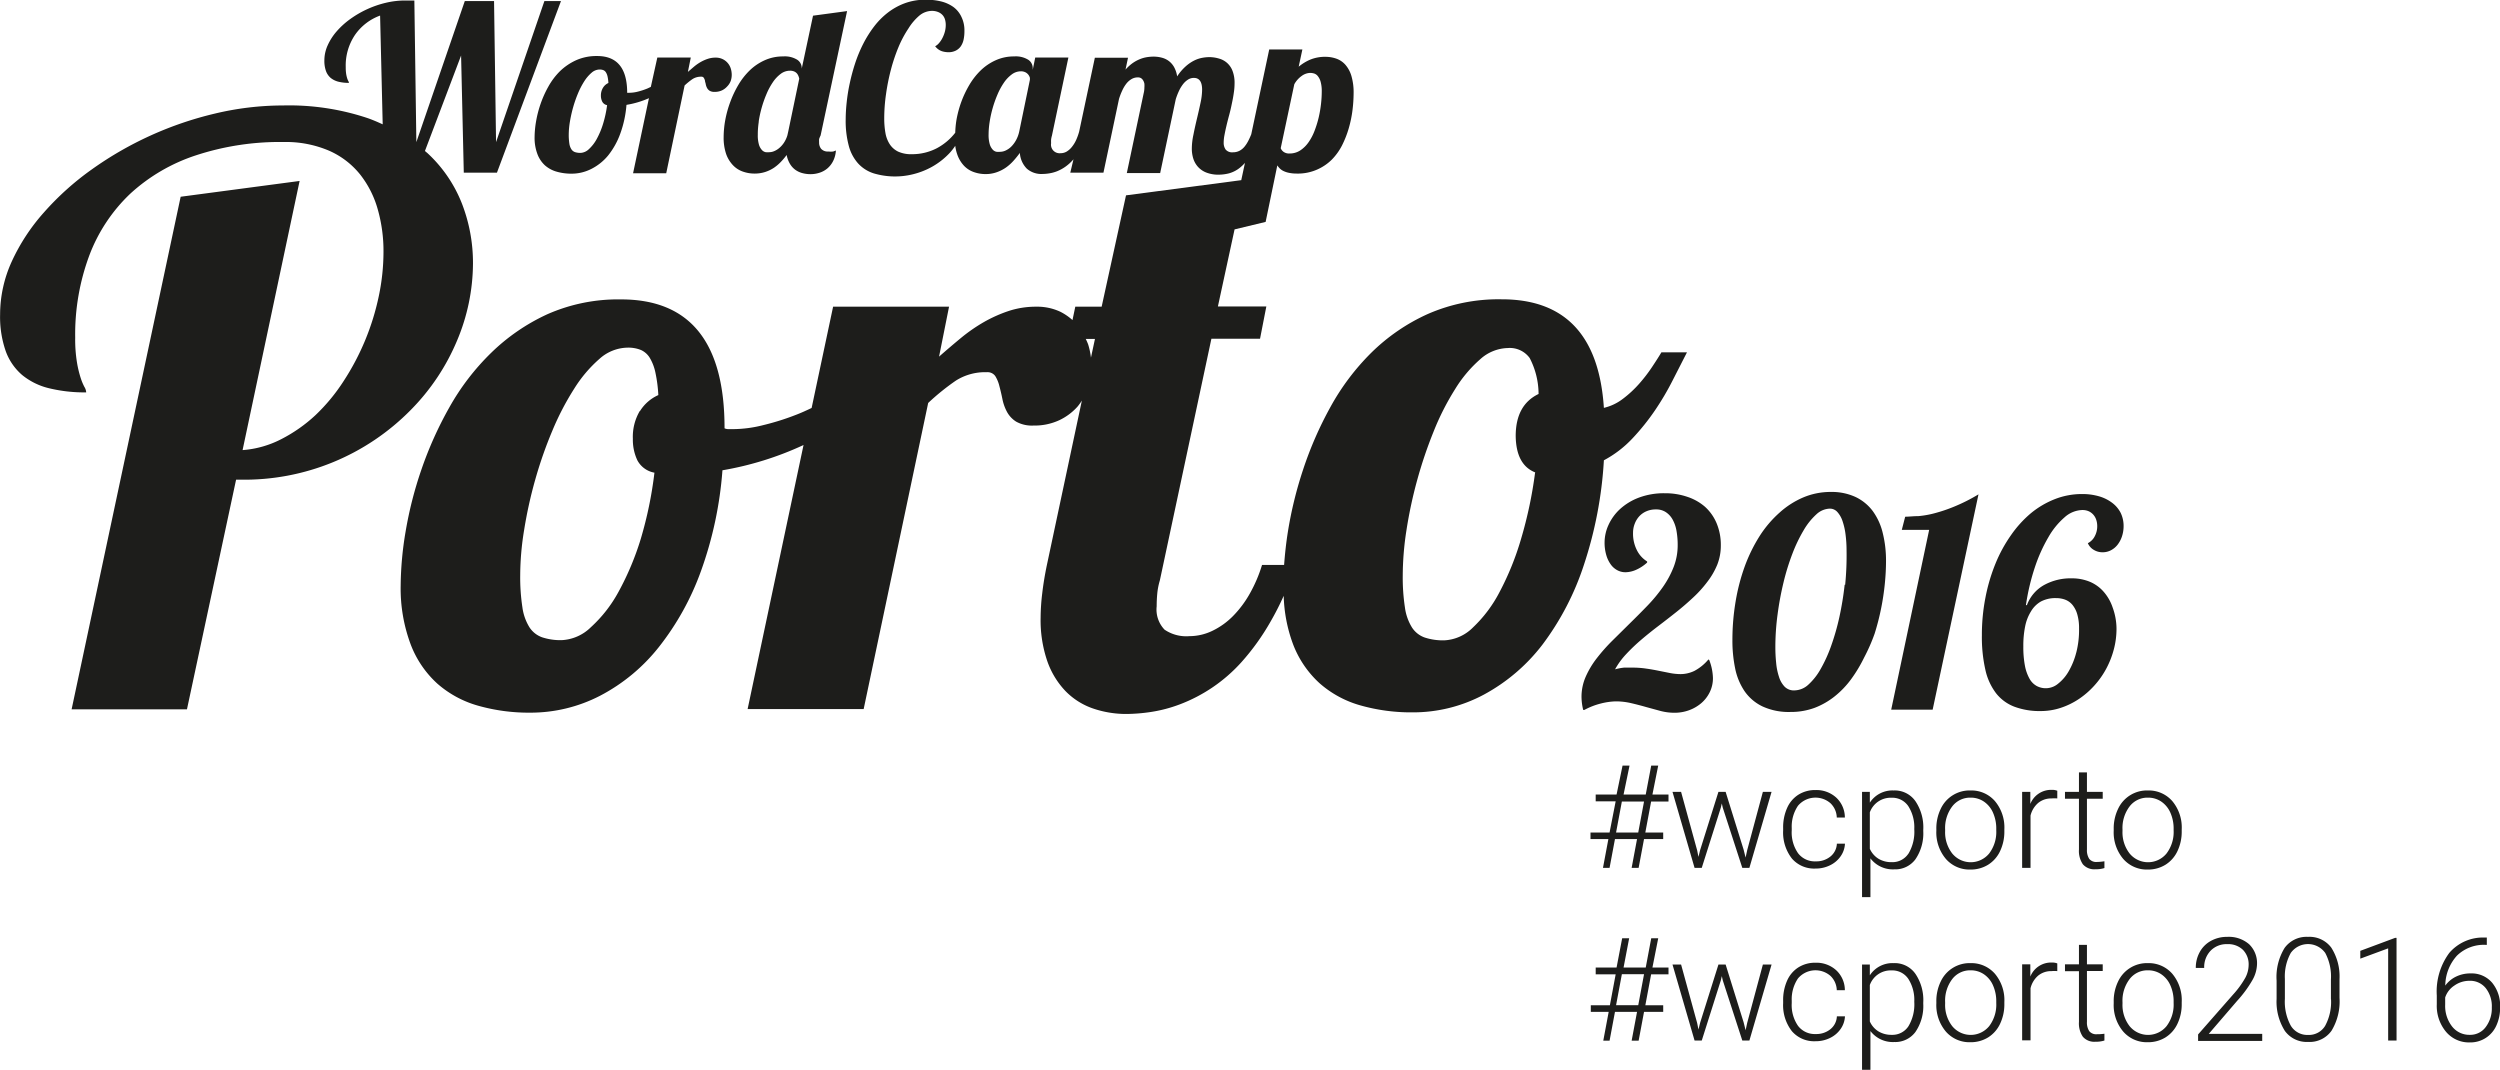 <svg id="Printing_layer" data-name="Printing layer" xmlns="http://www.w3.org/2000/svg" viewBox="0 0 250.33 107.12"><defs><style>.cls-1{fill:#1d1d1b}</style></defs><title>lettring-bw</title><path class="cls-1" d="M54.92 8.65a10.6 10.6 0 0 0-.8 1.78 11.11 11.11 0 0 0-.45 1.77 9.67 9.67 0 0 0-.14 1.54 4.56 4.56 0 0 0 .28 1.68 2.91 2.91 0 0 0 .76 1.14 3 3 0 0 0 1.17.63 5.33 5.33 0 0 0 1.48.2 4.34 4.34 0 0 0 2-.48 5.22 5.22 0 0 0 1.68-1.35 7.71 7.71 0 0 0 1.21-2.18 10.87 10.87 0 0 0 .62-2.88 9.21 9.21 0 0 0 2.25-.67l-1.59 7.52h3.32l1.84-8.79a6.73 6.73 0 0 1 .79-.64 1.56 1.56 0 0 1 .89-.24.27.27 0 0 1 .24.11 1 1 0 0 1 .12.28c0 .11.06.23.08.37a1.27 1.27 0 0 0 .13.37.76.76 0 0 0 .26.28.92.92 0 0 0 .5.11 1.67 1.67 0 0 0 .73-.15 1.62 1.62 0 0 0 .52-.39 1.57 1.57 0 0 0 .36-.56 1.88 1.88 0 0 0 .1-.6 2.15 2.15 0 0 0-.1-.65 1.57 1.57 0 0 0-.31-.55 1.54 1.54 0 0 0-.5-.38 1.56 1.56 0 0 0-.69-.15 2.45 2.45 0 0 0-.79.12 4 4 0 0 0-.72.32 4.68 4.68 0 0 0-.66.46l-.62.53.29-1.44h-3.35l-.65 2.94-.34.16a7.19 7.19 0 0 1-.94.31 3.53 3.53 0 0 1-.87.12h-.22q0-3.68-3-3.68a5 5 0 0 0-2.11.42 5.72 5.72 0 0 0-1.63 1.11 6.86 6.86 0 0 0-1.14 1.51zm2.15 3.51a13.5 13.5 0 0 1 .32-1.42 12.38 12.38 0 0 1 .49-1.4 7.9 7.9 0 0 1 .63-1.21 3.82 3.82 0 0 1 .73-.85 1.24 1.24 0 0 1 .8-.32 1 1 0 0 1 .39.07.57.57 0 0 1 .25.23 1.32 1.32 0 0 1 .16.42 4 4 0 0 1 .08.63 1.2 1.2 0 0 0-.53.46 1.47 1.47 0 0 0-.22.79 1.36 1.36 0 0 0 .13.61.69.69 0 0 0 .49.36 11.18 11.18 0 0 1-.41 1.89 8.13 8.13 0 0 1-.64 1.52 3.89 3.89 0 0 1-.78 1 1.28 1.28 0 0 1-.84.37 1.7 1.7 0 0 1-.55-.08.71.71 0 0 1-.36-.29 1.43 1.43 0 0 1-.2-.57 5.76 5.76 0 0 1-.06-.93 8.21 8.21 0 0 1 .12-1.28zm15.55-.13a9.83 9.83 0 0 0-.16 1.69 5.08 5.08 0 0 0 .26 1.73 3.16 3.16 0 0 0 .69 1.11 2.48 2.48 0 0 0 1 .63 3.47 3.47 0 0 0 1.15.19 3.4 3.4 0 0 0 1.06-.16 3.57 3.57 0 0 0 .89-.43 4.29 4.29 0 0 0 .66-.56 6.93 6.93 0 0 0 .6-.71 2.73 2.73 0 0 0 .32.87 2 2 0 0 0 .53.6 2.14 2.14 0 0 0 .71.34 3.15 3.15 0 0 0 .83.11 2.91 2.91 0 0 0 .89-.14 2.33 2.33 0 0 0 .79-.43 2.37 2.37 0 0 0 .58-.74 2.73 2.73 0 0 0 .28-1.06l-.27.1a1.79 1.79 0 0 1-.47 0 .89.89 0 0 1-.74-.27 1 1 0 0 1-.2-.66 2.3 2.3 0 0 1 0-.32 2.54 2.54 0 0 1 .15-.36l2.65-12.45-3.41.46-1.13 5.3v-.05a1 1 0 0 0-.44-.83 2.37 2.37 0 0 0-1.42-.34 4.4 4.4 0 0 0-1.84.38 5.26 5.26 0 0 0-1.49 1 6.93 6.93 0 0 0-1.15 1.46 10.28 10.28 0 0 0-.82 1.73 10.8 10.8 0 0 0-.5 1.81zm3.35.14a11.42 11.42 0 0 1 .78-2.75 6.69 6.69 0 0 1 .64-1.19 3.4 3.4 0 0 1 .78-.83 1.53 1.53 0 0 1 .92-.32 1 1 0 0 1 .44.08.78.78 0 0 1 .28.21 1 1 0 0 1 .15.27 1.54 1.54 0 0 1 .07.24l-1.1 5.28-.09.4a2.87 2.87 0 0 1-.34.73 2.45 2.45 0 0 1-.46.52 1.9 1.9 0 0 1-.51.32 1.28 1.28 0 0 1-.49.11 2.17 2.17 0 0 1-.36 0 .69.69 0 0 1-.38-.21 1.4 1.4 0 0 1-.3-.53 3.31 3.31 0 0 1-.12-1 8.32 8.32 0 0 1 .1-1.32zM45.76 34.12a20.08 20.08 0 0 0 1.6-7.72 16.43 16.43 0 0 0-1.1-6 13.66 13.66 0 0 0-3.45-5.06l-.26-.22 3.62-9.56.27 11.73h3.32L56.17.11h-1.66l-4.84 14.12-.2-14.12h-2.93l-4.85 14.12-.2-14.18h-.92a8.39 8.39 0 0 0-1.94.23 10.07 10.07 0 0 0-3.55 1.62 8 8 0 0 0-1.36 1.23 5.65 5.65 0 0 0-.91 1.41 3.66 3.66 0 0 0-.33 1.51 3 3 0 0 0 .16 1.06 1.63 1.63 0 0 0 .47.69 2 2 0 0 0 .77.38 4.31 4.31 0 0 0 1.06.12.33.33 0 0 0-.05-.16 1.52 1.52 0 0 1-.11-.25 3.11 3.11 0 0 1-.11-.44 4.07 4.07 0 0 1-.05-.71 5.47 5.47 0 0 1 .91-3.22 5.23 5.23 0 0 1 2.53-1.96l.26 10.89c-.46-.21-.94-.42-1.44-.6a24.79 24.79 0 0 0-8.55-1.29 29.45 29.45 0 0 0-6.8.81 35.14 35.14 0 0 0-12.36 5.61 27.92 27.92 0 0 0-4.77 4.29 19.71 19.71 0 0 0-3.23 4.93 12.83 12.83 0 0 0-1.16 5.28 10.44 10.44 0 0 0 .57 3.7 5.69 5.69 0 0 0 1.65 2.38 6.74 6.74 0 0 0 2.7 1.32 15 15 0 0 0 3.7.41 1.16 1.16 0 0 0-.18-.55 5.59 5.59 0 0 1-.37-.89 10.82 10.82 0 0 1-.37-1.54 14.28 14.28 0 0 1-.18-2.5 22.62 22.62 0 0 1 1.42-8.25 16.6 16.6 0 0 1 4.1-6.17 18 18 0 0 1 6.55-3.83 26.92 26.92 0 0 1 8.8-1.34 11 11 0 0 1 4.55.87 8.23 8.23 0 0 1 3.11 2.38 10 10 0 0 1 1.77 3.51 15.28 15.28 0 0 1 .57 4.24 21.66 21.66 0 0 1-.47 4.43 24.86 24.86 0 0 1-3.51 8.49 18.53 18.53 0 0 1-2.82 3.42 15.1 15.1 0 0 1-3.43 2.41 10.06 10.06 0 0 1-3.88 1.1L30 18.12 18.09 19.7 7.17 71.03h11.55l4.92-23h.43a23.38 23.38 0 0 0 17.08-7 21.86 21.86 0 0 0 4.61-6.91z"/><path class="cls-1" d="M160.6 46.09a11 11 0 0 0 2.86-2.19 22.79 22.79 0 0 0 2.25-2.8 27.24 27.24 0 0 0 1.77-3l1.44-2.82h-2.56q-.35.59-.93 1.46a15.42 15.42 0 0 1-1.3 1.69 11 11 0 0 1-1.62 1.5 5 5 0 0 1-1.91.91q-.71-10.88-10.24-10.87a17.64 17.64 0 0 0-7.41 1.48 19.43 19.43 0 0 0-5.65 3.88 23.71 23.71 0 0 0-4.1 5.46 36.63 36.63 0 0 0-2.72 6.24 39.69 39.69 0 0 0-1.52 6.21c-.19 1.19-.3 2.29-.38 3.33h-2.21a14.23 14.23 0 0 1-1.22 2.86 10.55 10.55 0 0 1-1.69 2.26 7.4 7.4 0 0 1-2.07 1.48 5.34 5.34 0 0 1-2.3.53 3.87 3.87 0 0 1-2.48-.65 2.91 2.91 0 0 1-.79-2.34q0-.63.06-1.28a6.88 6.88 0 0 1 .26-1.32l5.16-24.19h4.87l.63-3.23h-4.85l1.67-7.72 3.11-.75 1.17-5.66a1.89 1.89 0 0 0 .25.31 1.39 1.39 0 0 0 .38.26 2.33 2.33 0 0 0 .56.18 3.82 3.82 0 0 0 .77.07 4.76 4.76 0 0 0 2-.39 4.87 4.87 0 0 0 1.49-1 5.83 5.83 0 0 0 1.03-1.43 10 10 0 0 0 .68-1.74 11.61 11.61 0 0 0 .37-1.81 14.29 14.29 0 0 0 .11-1.68 5.82 5.82 0 0 0-.22-1.72 3 3 0 0 0-.6-1.12 2.18 2.18 0 0 0-.89-.61 3.26 3.26 0 0 0-1.1-.19 3.85 3.85 0 0 0-1.53.28 4.59 4.59 0 0 0-1.16.71l.37-1.73h-3.32l-1.8 8.5c-.08.2-.17.4-.26.58a3.3 3.3 0 0 1-.41.65 1.66 1.66 0 0 1-.51.42 1.4 1.4 0 0 1-.65.15.85.85 0 0 1-.73-.27 1.16 1.16 0 0 1-.2-.7 4 4 0 0 1 .08-.76q.08-.43.2-.94t.27-1.06q.15-.55.26-1.11c.08-.37.15-.73.2-1.09a6.39 6.39 0 0 0 .08-1 3.3 3.3 0 0 0-.19-1.18 2 2 0 0 0-1.35-1.27 3.39 3.39 0 0 0-1-.15 4.06 4.06 0 0 0-.7.07 3.09 3.09 0 0 0-.8.27 3.9 3.9 0 0 0-.86.59 5 5 0 0 0-.85 1 2.79 2.79 0 0 0-.3-.92 2 2 0 0 0-.52-.61 2 2 0 0 0-.7-.34 3.19 3.19 0 0 0-.84-.11 4.21 4.21 0 0 0-.64.05 3.21 3.21 0 0 0-.7.19 3.77 3.77 0 0 0-.73.39 4.13 4.13 0 0 0-.74.67l.25-1.19h-3.32l-1.57 7.39a5.82 5.82 0 0 1-.3.84 3.21 3.21 0 0 1-.42.69 2 2 0 0 1-.52.47 1.18 1.18 0 0 1-.62.17.86.86 0 0 1-.95-1 3 3 0 0 1 0-.37 2.25 2.25 0 0 1 .08-.38l1.65-7.83h-3.32l-.25 1.23v-.17a1 1 0 0 0-.44-.83 2.37 2.37 0 0 0-1.42-.34 4.4 4.4 0 0 0-1.84.38 5.26 5.26 0 0 0-1.49 1 6.93 6.93 0 0 0-1.15 1.46 10.28 10.28 0 0 0-.82 1.73 10.81 10.81 0 0 0-.48 1.8 9.82 9.82 0 0 0-.12 1.27 5.75 5.75 0 0 1-1.82 1.54 5.35 5.35 0 0 1-2.52.61 3.12 3.12 0 0 1-1.38-.26 2.1 2.1 0 0 1-.84-.74 3 3 0 0 1-.43-1.13 8.34 8.34 0 0 1-.12-1.46 17.14 17.14 0 0 1 .18-2.43 21.24 21.24 0 0 1 .49-2.45 17.4 17.4 0 0 1 .76-2.26 10.92 10.92 0 0 1 1-1.87 5.4 5.4 0 0 1 1.09-1.28 2 2 0 0 1 1.24-.47 1.63 1.63 0 0 1 .65.12 1.23 1.23 0 0 1 .44.31 1.14 1.14 0 0 1 .24.45 1.94 1.94 0 0 1 .07.53 2.61 2.61 0 0 1-.09.68 3.19 3.19 0 0 1-.24.62 2.46 2.46 0 0 1-.34.51 1.3 1.3 0 0 1-.39.32 1.43 1.43 0 0 0 .68.5 2.35 2.35 0 0 0 .63.1 1.64 1.64 0 0 0 .75-.16 1.36 1.36 0 0 0 .51-.44 1.9 1.9 0 0 0 .28-.68 4 4 0 0 0 .08-.85 3.07 3.07 0 0 0-.3-1.41 2.59 2.59 0 0 0-.82-1 3.6 3.6 0 0 0-1.23-.55 6.21 6.21 0 0 0-1.5-.17 6.06 6.06 0 0 0-2.08.34 6.42 6.42 0 0 0-1.72.94 7.48 7.48 0 0 0-1.4 1.41 11.34 11.34 0 0 0-1.09 1.74 13.88 13.88 0 0 0-.8 1.93 19.51 19.51 0 0 0-.54 2 17.52 17.52 0 0 0-.31 1.92 16.75 16.75 0 0 0-.1 1.72 9.68 9.68 0 0 0 .31 2.63 4.28 4.28 0 0 0 .93 1.76 3.59 3.59 0 0 0 1.57 1 7.45 7.45 0 0 0 4 .07 7.58 7.58 0 0 0 1.87-.75 7.33 7.33 0 0 0 1.7-1.33 5.58 5.58 0 0 0 .59-.75 4.16 4.16 0 0 0 .2.86 3.16 3.16 0 0 0 .69 1.15 2.48 2.48 0 0 0 1 .63 3.47 3.47 0 0 0 1.15.19 3.29 3.29 0 0 0 1.13-.19 3.82 3.82 0 0 0 .93-.48 4.57 4.57 0 0 0 .75-.68 9 9 0 0 0 .62-.77 2.47 2.47 0 0 0 .7 1.58 2.21 2.21 0 0 0 1.56.53 4.42 4.42 0 0 0 .68-.06 3.65 3.65 0 0 0 .78-.21 4.12 4.12 0 0 0 .83-.45 4.49 4.49 0 0 0 .82-.75l-.32 1.34h3.32l1.56-7.39a6.68 6.68 0 0 1 .32-.83 3.41 3.41 0 0 1 .41-.69 1.88 1.88 0 0 1 .52-.46 1.21 1.21 0 0 1 .63-.17.6.6 0 0 1 .33.08.7.7 0 0 1 .21.23 1 1 0 0 1 .12.32 2.15 2.15 0 0 1 0 .38 2.31 2.31 0 0 1-.07.57l-1.69 8h3.34l1.56-7.39a6.56 6.56 0 0 1 .32-.83 3.48 3.48 0 0 1 .41-.68 1.94 1.94 0 0 1 .5-.46 1.08 1.08 0 0 1 .58-.17q.83 0 .83 1.18a6.46 6.46 0 0 1-.16 1.32q-.16.77-.36 1.59c-.13.55-.25 1.08-.35 1.6a6.81 6.81 0 0 0-.16 1.37 3.33 3.33 0 0 0 .14 1 2.26 2.26 0 0 0 .46.83 2.21 2.21 0 0 0 .83.58 3.3 3.3 0 0 0 1.28.22 4.24 4.24 0 0 0 1-.13 3 3 0 0 0 1.12-.58 4.18 4.18 0 0 0 .49-.47l-.37 1.73-11.54 1.52-2.44 11.15h-2.64l-.28 1.34a5.57 5.57 0 0 0-1.21-.83 5.44 5.44 0 0 0-2.42-.51 8.68 8.68 0 0 0-2.76.43 13.82 13.82 0 0 0-2.5 1.12 16.74 16.74 0 0 0-2.3 1.6q-1.1.91-2.17 1.85l1-5H83.42l-2.15 10.14c-.5.24-1 .47-1.52.67a25.13 25.13 0 0 1-3.29 1.04 12.49 12.49 0 0 1-3.05.41h-.49a1 1 0 0 1-.37-.08v-.03q0-12.88-10.36-12.88a17.54 17.54 0 0 0-7.37 1.48 20 20 0 0 0-5.65 3.88 24 24 0 0 0-4.18 5.46 37.16 37.16 0 0 0-2.8 6.24 38.82 38.82 0 0 0-1.58 6.21 33.75 33.75 0 0 0-.49 5.38 16 16 0 0 0 1 5.89 10.19 10.19 0 0 0 2.68 3.94 10.47 10.47 0 0 0 4.1 2.21 18.6 18.6 0 0 0 5.18.69 15.16 15.16 0 0 0 7-1.69 18.27 18.27 0 0 0 5.87-4.85 27 27 0 0 0 4.24-7.64 38 38 0 0 0 2.15-10.09 32 32 0 0 0 8.12-2.53L74.86 71h11.62l6.46-30.65a23.56 23.56 0 0 1 2.76-2.23 5.46 5.46 0 0 1 3.11-.85.94.94 0 0 1 .85.39 3.43 3.43 0 0 1 .41 1q.16.59.3 1.28a4.63 4.63 0 0 0 .45 1.28 2.64 2.64 0 0 0 .93 1 3.23 3.23 0 0 0 1.75.39 5.85 5.85 0 0 0 2.56-.53 5.71 5.71 0 0 0 1.83-1.36 5.49 5.49 0 0 0 .44-.61l-3.5 16.45q-.32 1.54-.47 2.86a20.82 20.82 0 0 0-.16 2.42 12.65 12.65 0 0 0 .67 4.37 8.28 8.28 0 0 0 1.83 3 7.05 7.05 0 0 0 2.74 1.73 10.21 10.21 0 0 0 3.39.55 17.17 17.17 0 0 0 2.42-.2 14.21 14.21 0 0 0 2.86-.75 15.85 15.85 0 0 0 6.21-4.25 23.48 23.48 0 0 0 2.91-4.06 27.74 27.74 0 0 0 1.31-2.57 15 15 0 0 0 .93 4.83 10.17 10.17 0 0 0 2.68 3.94 10.46 10.46 0 0 0 4.1 2.21 18.6 18.6 0 0 0 5.18.69 15 15 0 0 0 7.14-1.77 18.36 18.36 0 0 0 5.87-5 27.4 27.4 0 0 0 4.16-8 40.59 40.59 0 0 0 2-10.47zm-31-37.65a2.48 2.48 0 0 1 .76-.85 1.51 1.51 0 0 1 .83-.29 1.46 1.46 0 0 1 .36.05.76.76 0 0 1 .38.24 1.56 1.56 0 0 1 .3.57 3.5 3.5 0 0 1 .12 1 11.25 11.25 0 0 1-.07 1.21 11.75 11.75 0 0 1-.23 1.36 10.34 10.34 0 0 1-.41 1.34 5.24 5.24 0 0 1-.61 1.17 3.1 3.1 0 0 1-.83.82 1.93 1.93 0 0 1-1.08.31.94.94 0 0 1-.6-.17.83.83 0 0 1-.28-.36zm-27.54 4.72a3.17 3.17 0 0 1-.33.89 2.79 2.79 0 0 1-.48.64 2 2 0 0 1-.55.38 1.33 1.33 0 0 1-.55.13 2.17 2.17 0 0 1-.36 0 .69.69 0 0 1-.38-.21 1.4 1.4 0 0 1-.3-.53 3.31 3.31 0 0 1-.12-1 8.32 8.32 0 0 1 .1-1.22 11.41 11.41 0 0 1 .78-2.75 6.7 6.7 0 0 1 .64-1.19 3.41 3.41 0 0 1 .79-.84 1.53 1.53 0 0 1 .92-.32 1 1 0 0 1 .46.1.88.88 0 0 1 .29.24.93.93 0 0 1 .15.29.9.9 0 0 1 0 .25zm-38 28a5.08 5.08 0 0 0-.69 2.78 4.82 4.82 0 0 0 .45 2.15 2.41 2.41 0 0 0 1.71 1.24 39.49 39.49 0 0 1-1.36 6.6 28 28 0 0 1-2.23 5.32 13.46 13.46 0 0 1-2.77 3.55 4.48 4.48 0 0 1-2.94 1.3 5.9 5.9 0 0 1-1.93-.28 2.52 2.52 0 0 1-1.28-1 5.08 5.08 0 0 1-.71-2 20 20 0 0 1-.22-3.27 28.51 28.51 0 0 1 .39-4.47 44 44 0 0 1 1.1-5 41.75 41.75 0 0 1 1.71-4.91 27.32 27.32 0 0 1 2.2-4.24 13.28 13.28 0 0 1 2.54-3 4.31 4.31 0 0 1 2.8-1.12 3.36 3.36 0 0 1 1.36.24 2 2 0 0 1 .89.81 4.78 4.78 0 0 1 .55 1.46 14.2 14.2 0 0 1 .29 2.24 4.15 4.15 0 0 0-1.83 1.59zm45.18-5.35a7.32 7.32 0 0 0-.28-1.32 5.78 5.78 0 0 0-.24-.55h.92zm44.47 11.52a42.4 42.4 0 0 1-1.4 6.62 28.15 28.15 0 0 1-2.15 5.32 13.33 13.33 0 0 1-2.66 3.55 4.35 4.35 0 0 1-2.9 1.3 5.89 5.89 0 0 1-1.93-.28 2.52 2.52 0 0 1-1.28-1 5.06 5.06 0 0 1-.71-2 20 20 0 0 1-.22-3.27 29.92 29.92 0 0 1 .37-4.47 44.59 44.59 0 0 1 2.72-9.89 26 26 0 0 1 2.15-4.24 12.91 12.91 0 0 1 2.52-3 4.26 4.26 0 0 1 2.76-1.12 2.46 2.46 0 0 1 2.19 1 7.85 7.85 0 0 1 .89 3.6q-2.29 1.1-2.29 4.21.04 2.9 1.97 3.65zm8.06 22.9a6.75 6.75 0 0 1 1.57.18q.77.18 1.5.39l1.43.39a5.53 5.53 0 0 0 1.39.18 4.22 4.22 0 0 0 1.46-.25 4 4 0 0 0 1.23-.71 3.42 3.42 0 0 0 .85-1.1 3.17 3.17 0 0 0 .32-1.43 5.37 5.37 0 0 0-.37-1.79l-.08-.06a4.73 4.73 0 0 1-1.41 1.15 3.23 3.23 0 0 1-1.4.32 5.82 5.82 0 0 1-1-.1l-1.15-.23c-.4-.08-.82-.16-1.26-.22a9.25 9.25 0 0 0-1.37-.1h-.86a5.78 5.78 0 0 0-.9.17 7.52 7.52 0 0 1 1.12-1.53 18.38 18.38 0 0 1 1.5-1.43q.82-.7 1.73-1.39t1.79-1.39q.88-.7 1.68-1.45a11.77 11.77 0 0 0 1.41-1.56 7.43 7.43 0 0 0 1-1.72 5.19 5.19 0 0 0 .36-1.94 5.61 5.61 0 0 0-.42-2.21 4.64 4.64 0 0 0-1.16-1.65 5.14 5.14 0 0 0-1.77-1 6.77 6.77 0 0 0-2.25-.36 7.12 7.12 0 0 0-2.61.44 5.86 5.86 0 0 0-1.89 1.15 4.94 4.94 0 0 0-1.15 1.59 4.23 4.23 0 0 0-.39 1.74 4.42 4.42 0 0 0 .17 1.27 3 3 0 0 0 .45.94 1.9 1.9 0 0 0 .66.58 1.71 1.71 0 0 0 .8.2 2.71 2.71 0 0 0 1.11-.26 4.06 4.06 0 0 0 1.07-.71v-.11a2.78 2.78 0 0 1-1-1.08 3.66 3.66 0 0 1-.41-1.79 2.45 2.45 0 0 1 .17-.91 2.29 2.29 0 0 1 .46-.75 2.1 2.1 0 0 1 .72-.5 2.31 2.31 0 0 1 .93-.18 1.73 1.73 0 0 1 1 .27 2.09 2.09 0 0 1 .68.74 3.57 3.57 0 0 1 .39 1.13 8 8 0 0 1 .12 1.43 6 6 0 0 1-.41 2.21 9.59 9.59 0 0 1-1.08 2 15.64 15.64 0 0 1-1.54 1.86q-.87.9-1.76 1.77l-1.76 1.74a17.94 17.94 0 0 0-1.55 1.75 8.85 8.85 0 0 0-1.1 1.83 5 5 0 0 0-.43 2 5.65 5.65 0 0 0 .17 1.35h.11a7.11 7.11 0 0 1 1.67-.65 6.69 6.69 0 0 1 1.46-.21zm25.94-6.78a24.44 24.44 0 0 0 .65-2.53 24.82 24.82 0 0 0 .37-2.46q.12-1.2.12-2.26a11.36 11.36 0 0 0-.33-2.84 6.16 6.16 0 0 0-1-2.19 4.62 4.62 0 0 0-1.73-1.41 5.68 5.68 0 0 0-2.47-.5 7 7 0 0 0-2.76.55 8.51 8.51 0 0 0-2.38 1.53 11.17 11.17 0 0 0-2 2.36 15.88 15.88 0 0 0-1.47 3 19.89 19.89 0 0 0-.92 3.53 23.17 23.17 0 0 0-.32 3.86 13.77 13.77 0 0 0 .27 2.82 6.3 6.3 0 0 0 .94 2.29 4.59 4.59 0 0 0 1.79 1.53 6.26 6.26 0 0 0 2.81.56 6.85 6.85 0 0 0 2.44-.42 7.51 7.51 0 0 0 2-1.15 8.93 8.93 0 0 0 1.65-1.73 14.13 14.13 0 0 0 1.29-2.15 17.92 17.92 0 0 0 1.05-2.39zm-3-4.9a31.2 31.2 0 0 1-.53 3.24 23.75 23.75 0 0 1-.83 2.9 14.09 14.09 0 0 1-1.07 2.34 6.13 6.13 0 0 1-1.21 1.53 2.11 2.11 0 0 1-1.37.57 1.29 1.29 0 0 1-1-.37 2.46 2.46 0 0 1-.57-1 6.18 6.18 0 0 1-.28-1.38q-.08-.77-.08-1.59a24.59 24.59 0 0 1 .22-3.25 30.48 30.48 0 0 1 .59-3.19 23.13 23.13 0 0 1 .89-2.89 15.18 15.18 0 0 1 1.13-2.36 6.67 6.67 0 0 1 1.27-1.59 2.06 2.06 0 0 1 1.36-.58 1 1 0 0 1 .75.34 2.58 2.58 0 0 1 .52.92 6.69 6.69 0 0 1 .3 1.34 12.53 12.53 0 0 1 .1 1.6 30.1 30.1 0 0 1-.14 3.43zm11.01-7.84a15.29 15.29 0 0 1-2 .68 9.48 9.48 0 0 1-1.63.29c-.49 0-.93.06-1.32.06l-.34 1.32h2.74l-3.8 18h4.15l4.59-21.56a17.53 17.53 0 0 1-2.39 1.21zm15.82 10.11a4.61 4.61 0 0 0-.9-1.57 3.78 3.78 0 0 0-1.39-1 4.68 4.68 0 0 0-1.8-.34 5.51 5.51 0 0 0-2.79.68 3.83 3.83 0 0 0-1.7 2h-.1a22.13 22.13 0 0 1 .9-3.8 15.58 15.58 0 0 1 1.35-3 7.57 7.57 0 0 1 1.63-2 2.77 2.77 0 0 1 1.76-.72 1.53 1.53 0 0 1 .66.13 1.4 1.4 0 0 1 .47.36 1.47 1.47 0 0 1 .28.52 2 2 0 0 1 .09.6 2.11 2.11 0 0 1-.24 1 1.58 1.58 0 0 1-.7.71 1.41 1.41 0 0 0 .58.66 1.66 1.66 0 0 0 .89.25 1.77 1.77 0 0 0 .84-.2 2.06 2.06 0 0 0 .67-.56 2.76 2.76 0 0 0 .44-.84 3.25 3.25 0 0 0 .16-1 3 3 0 0 0-.29-1.34 2.93 2.93 0 0 0-.84-1 4 4 0 0 0-1.32-.66 5.94 5.94 0 0 0-1.72-.23 7.38 7.38 0 0 0-2.69.5 8.85 8.85 0 0 0-2.41 1.41 11.24 11.24 0 0 0-2 2.2 14.35 14.35 0 0 0-1.56 2.86 18 18 0 0 0-1 3.38 19.44 19.44 0 0 0-.36 3.78 14.81 14.81 0 0 0 .35 3.47 6 6 0 0 0 1.08 2.36 4.26 4.26 0 0 0 1.84 1.34 7.25 7.25 0 0 0 2.62.43 6.38 6.38 0 0 0 2-.32 7.42 7.42 0 0 0 1.81-.88 8.29 8.29 0 0 0 1.54-1.33 8.55 8.55 0 0 0 1.2-1.69 8.89 8.89 0 0 0 .77-1.95 8.12 8.12 0 0 0 .27-2.1 6.29 6.29 0 0 0-.39-2.11zm-3.64 4.52a7.4 7.4 0 0 1-.76 1.88 4.27 4.27 0 0 1-1.06 1.24 1.92 1.92 0 0 1-2.14.23 1.85 1.85 0 0 1-.72-.73 4.27 4.27 0 0 1-.46-1.3 9.9 9.9 0 0 1-.16-1.93 9.69 9.69 0 0 1 .18-2 4.46 4.46 0 0 1 .58-1.5 2.75 2.75 0 0 1 1-1 3.1 3.1 0 0 1 1.51-.34 2.57 2.57 0 0 1 .93.16 1.75 1.75 0 0 1 .72.52 2.61 2.61 0 0 1 .48.94 4.9 4.9 0 0 1 .18 1.41 9.1 9.1 0 0 1-.28 2.43zm-41.86 11.32h-.7l-.55 2.9h-2.22l.6-2.9h-.7l-.6 2.9h-2.09v.68h2l-.61 3.12h-1.91v.66h1.79l-.54 2.88h.66l.54-2.88h2.21l-.54 2.88h.7l.54-2.88h1.92v-.66h-1.79l.58-3.1h1.74v-.7h-1.61zm-2 6.7h-2.22l.58-3.1h2.22zm10.91 1.77l-.16.74-.2-.8-1.8-5.78h-.72l-1.83 5.82-.17.69-.13-.65-1.61-5.86h-.86l2.21 7.61h.72l1.91-6.03.1-.42.09.41 1.96 6.04h.71l2.22-7.61h-.87l-1.57 5.84zm5.08-4.44a2.29 2.29 0 0 1 3.25-.27 2.06 2.06 0 0 1 .64 1.44h.81a2.73 2.73 0 0 0-.87-2 2.94 2.94 0 0 0-2.07-.75 3.12 3.12 0 0 0-1.72.47 3 3 0 0 0-1.13 1.34 4.76 4.76 0 0 0-.39 2v.25a4.22 4.22 0 0 0 .88 2.8 2.94 2.94 0 0 0 2.37 1 3.2 3.2 0 0 0 1.43-.32 2.72 2.72 0 0 0 1.07-.9 2.39 2.39 0 0 0 .44-1.27h-.81a1.74 1.74 0 0 1-.64 1.28 2.23 2.23 0 0 1-1.47.49 2.11 2.11 0 0 1-1.78-.82 3.64 3.64 0 0 1-.63-2.27v-.25a3.72 3.72 0 0 1 .62-2.22zm9.58-1.54a2.7 2.7 0 0 0-2.38 1.22v-1.08h-.78v10.54h.84v-3.88a2.82 2.82 0 0 0 2.39 1.1 2.51 2.51 0 0 0 2.11-1 4.59 4.59 0 0 0 .79-2.83v-.12a4.68 4.68 0 0 0-.78-2.87 2.53 2.53 0 0 0-2.19-1.08zm1.48 6.33a1.91 1.91 0 0 1-1.66.85 2.49 2.49 0 0 1-1.33-.34 2.24 2.24 0 0 1-.87-1v-3.65a2.22 2.22 0 0 1 2.18-1.46 1.93 1.93 0 0 1 1.67.84 3.92 3.92 0 0 1 .6 2.3 4.26 4.26 0 0 1-.59 2.47zm6.23-6.33a3.19 3.19 0 0 0-3 1.86 4.48 4.48 0 0 0-.43 2v.17a4.1 4.1 0 0 0 .95 2.82 3.13 3.13 0 0 0 2.46 1.07 3.3 3.3 0 0 0 1.77-.48 3.19 3.19 0 0 0 1.2-1.36 4.53 4.53 0 0 0 .43-2v-.18a4.11 4.11 0 0 0-.94-2.83 3.13 3.13 0 0 0-2.44-1.07zm2.57 4a3.56 3.56 0 0 1-.71 2.31 2.39 2.39 0 0 1-3.7 0 3.45 3.45 0 0 1-.71-2.24v-.16a3.57 3.57 0 0 1 .71-2.31 2.25 2.25 0 0 1 1.84-.88 2.32 2.32 0 0 1 1.34.4 2.59 2.59 0 0 1 .91 1.12 3.88 3.88 0 0 1 .32 1.6v.16zm3.41-2.65v-1.21h-.82v7.61h.84v-5.23a2.41 2.41 0 0 1 .78-1.28 2.05 2.05 0 0 1 1.33-.44 3.09 3.09 0 0 1 .57 0v-.77a1.4 1.4 0 0 0-.56-.09 2.24 2.24 0 0 0-2.14 1.41zm6.66 5.81a.89.89 0 0 1-.76-.31 1.59 1.59 0 0 1-.23-.94v-5.08h1.58v-.69h-1.58v-1.95h-.8v1.95h-1.4v.69h1.4v5.08a2.36 2.36 0 0 0 .39 1.48 1.5 1.5 0 0 0 1.26.5 2.74 2.74 0 0 0 .9-.12v-.68a5.14 5.14 0 0 1-.76.07zm5.12-7.16a3.19 3.19 0 0 0-3 1.86 4.48 4.48 0 0 0-.43 2v.17a4.1 4.1 0 0 0 .95 2.82 3.13 3.13 0 0 0 2.46 1.07 3.3 3.3 0 0 0 1.77-.48 3.19 3.19 0 0 0 1.2-1.36 4.53 4.53 0 0 0 .43-2v-.18a4.11 4.11 0 0 0-.94-2.83 3.13 3.13 0 0 0-2.44-1.07zm2.57 4a3.56 3.56 0 0 1-.71 2.31 2.39 2.39 0 0 1-3.7 0 3.45 3.45 0 0 1-.71-2.24v-.16a3.57 3.57 0 0 1 .71-2.31 2.25 2.25 0 0 1 1.84-.88 2.32 2.32 0 0 1 1.34.4 2.59 2.59 0 0 1 .91 1.12 3.88 3.88 0 0 1 .32 1.6v.16zm-51.61 10.8h-.7l-.55 2.93h-2.22l.56-2.93h-.7l-.56 2.93h-2.09v.68h2l-.58 3.1h-1.91v.66h1.79l-.54 2.88h.63l.54-2.88h2.21l-.54 2.88h.7l.54-2.88h1.92v-.66h-1.79l.58-3.1h1.74v-.68h-1.61zm-2 6.7h-2.22l.58-3.1h2.22zm10.91 1.77l-.16.74-.2-.8-1.8-5.78h-.72l-1.83 5.82-.17.69-.13-.65-1.61-5.86h-.86l2.21 7.61h.72l1.91-6.03.1-.42.09.41 1.96 6.04h.71l2.22-7.61h-.87l-1.57 5.84zm5.08-4.44a2.29 2.29 0 0 1 3.25-.27 2.06 2.06 0 0 1 .64 1.44h.81a2.73 2.73 0 0 0-.87-2 2.94 2.94 0 0 0-2.07-.75 3.12 3.12 0 0 0-1.72.47 3 3 0 0 0-1.13 1.34 4.76 4.76 0 0 0-.39 2v.25a4.22 4.22 0 0 0 .88 2.8 2.94 2.94 0 0 0 2.37 1 3.2 3.2 0 0 0 1.43-.32 2.72 2.72 0 0 0 1.07-.9 2.39 2.39 0 0 0 .44-1.27h-.81a1.74 1.74 0 0 1-.64 1.28 2.23 2.23 0 0 1-1.47.49 2.11 2.11 0 0 1-1.78-.82 3.64 3.64 0 0 1-.63-2.27v-.25a3.72 3.72 0 0 1 .62-2.22zm9.58-1.54a2.7 2.7 0 0 0-2.38 1.22v-1.08h-.78v10.54h.84v-3.88a2.82 2.82 0 0 0 2.39 1.1 2.51 2.51 0 0 0 2.11-1 4.59 4.59 0 0 0 .79-2.83v-.12a4.68 4.68 0 0 0-.78-2.87 2.53 2.53 0 0 0-2.19-1.08zm1.48 6.33a1.91 1.91 0 0 1-1.66.85 2.49 2.49 0 0 1-1.33-.34 2.24 2.24 0 0 1-.87-1v-3.65a2.22 2.22 0 0 1 2.18-1.46 1.93 1.93 0 0 1 1.67.84 3.92 3.92 0 0 1 .6 2.3 4.26 4.26 0 0 1-.59 2.46zm6.23-6.33a3.19 3.19 0 0 0-3 1.86 4.48 4.48 0 0 0-.43 2v.17a4.1 4.1 0 0 0 .95 2.82 3.13 3.13 0 0 0 2.46 1.07 3.3 3.3 0 0 0 1.77-.48 3.19 3.19 0 0 0 1.2-1.36 4.53 4.53 0 0 0 .43-2v-.18a4.11 4.11 0 0 0-.94-2.83 3.13 3.13 0 0 0-2.44-1.07zm2.57 4a3.56 3.56 0 0 1-.71 2.31 2.39 2.39 0 0 1-3.7 0 3.45 3.45 0 0 1-.71-2.24v-.16a3.57 3.57 0 0 1 .71-2.31 2.25 2.25 0 0 1 1.84-.88 2.32 2.32 0 0 1 1.34.4 2.59 2.59 0 0 1 .91 1.12 3.88 3.88 0 0 1 .32 1.6v.16zm3.41-2.65v-1.23h-.82v7.61h.84v-5.21a2.41 2.41 0 0 1 .78-1.28 2.05 2.05 0 0 1 1.33-.44 3.09 3.09 0 0 1 .57 0v-.77a1.4 1.4 0 0 0-.56-.09 2.24 2.24 0 0 0-2.14 1.41zm6.66 5.77a.89.89 0 0 1-.76-.31 1.59 1.59 0 0 1-.23-.94v-5.08h1.58v-.67h-1.58v-1.95h-.8v1.95h-1.4v.69h1.4v5.08a2.36 2.36 0 0 0 .39 1.48 1.5 1.5 0 0 0 1.26.5 2.74 2.74 0 0 0 .9-.12v-.68a5.13 5.13 0 0 1-.76.05zm5.12-7.12a3.19 3.19 0 0 0-3 1.86 4.48 4.48 0 0 0-.43 2v.17a4.1 4.1 0 0 0 .95 2.82 3.13 3.13 0 0 0 2.46 1.07 3.3 3.3 0 0 0 1.77-.48 3.19 3.19 0 0 0 1.2-1.36 4.53 4.53 0 0 0 .43-2v-.18a4.11 4.11 0 0 0-.94-2.83 3.13 3.13 0 0 0-2.44-1.07zm2.57 4a3.56 3.56 0 0 1-.71 2.31 2.39 2.39 0 0 1-3.7 0 3.45 3.45 0 0 1-.71-2.24v-.16a3.57 3.57 0 0 1 .71-2.31 2.25 2.25 0 0 1 1.84-.88 2.32 2.32 0 0 1 1.34.4 2.59 2.59 0 0 1 .91 1.12 3.88 3.88 0 0 1 .32 1.6v.16zm6.33-.19a11.68 11.68 0 0 0 1.57-2.13 3.41 3.41 0 0 0 .45-1.57 2.62 2.62 0 0 0-.79-2 3.1 3.1 0 0 0-2.2-.74 3.3 3.3 0 0 0-1.64.41 2.8 2.8 0 0 0-1.11 1.12 3.21 3.21 0 0 0-.39 1.58h.84a2.37 2.37 0 0 1 .64-1.72 2.21 2.21 0 0 1 1.67-.66 2.12 2.12 0 0 1 1.57.57 2.07 2.07 0 0 1 .57 1.54 2.77 2.77 0 0 1-.34 1.27 9.15 9.15 0 0 1-1.21 1.66l-3.51 4v.65h6.42v-.71h-5.35zm7.12-6.44a2.71 2.71 0 0 0-2.34 1.11 5.57 5.57 0 0 0-.8 3.27v1.84a5.46 5.46 0 0 0 .83 3.2 2.71 2.71 0 0 0 2.33 1.1 2.68 2.68 0 0 0 2.34-1.12 5.66 5.66 0 0 0 .8-3.29v-1.88a5.37 5.37 0 0 0-.83-3.16 2.72 2.72 0 0 0-2.33-1.07zm2.31 6.25a5 5 0 0 1-.59 2.66 1.9 1.9 0 0 1-1.71.91 1.93 1.93 0 0 1-1.73-.93 5 5 0 0 1-.59-2.68v-2a4.84 4.84 0 0 1 .59-2.6 2.12 2.12 0 0 1 3.45 0 5 5 0 0 1 .57 2.66v2zm2.93-4.85v.78l2.79-1.03v9.23h.84V93.91h-.14l-3.49 1.3zm13.2 3.19a2.69 2.69 0 0 0-2.15-.93 3.27 3.27 0 0 0-1.46.32 2.86 2.86 0 0 0-1.08.9 4.53 4.53 0 0 1 1.17-3 3.86 3.86 0 0 1 2.89-1.08h.1v-.73h-.21a4.43 4.43 0 0 0-3.55 1.54 6.5 6.5 0 0 0-1.25 4.26v.88a4.06 4.06 0 0 0 .92 2.75 3 3 0 0 0 2.39 1.07 2.84 2.84 0 0 0 2.66-1.7 4.22 4.22 0 0 0 .37-1.8 3.62 3.62 0 0 0-.8-2.48zm-.64 4.44a1.92 1.92 0 0 1-1.59.78 2.19 2.19 0 0 1-1.78-.84 3.34 3.34 0 0 1-.69-2.18v-.72a2.28 2.28 0 0 1 .93-1.2 2.59 2.59 0 0 1 1.49-.47 2 2 0 0 1 1.64.73 2.93 2.93 0 0 1 .61 1.94 3.1 3.1 0 0 1-.61 1.96z"/></svg>